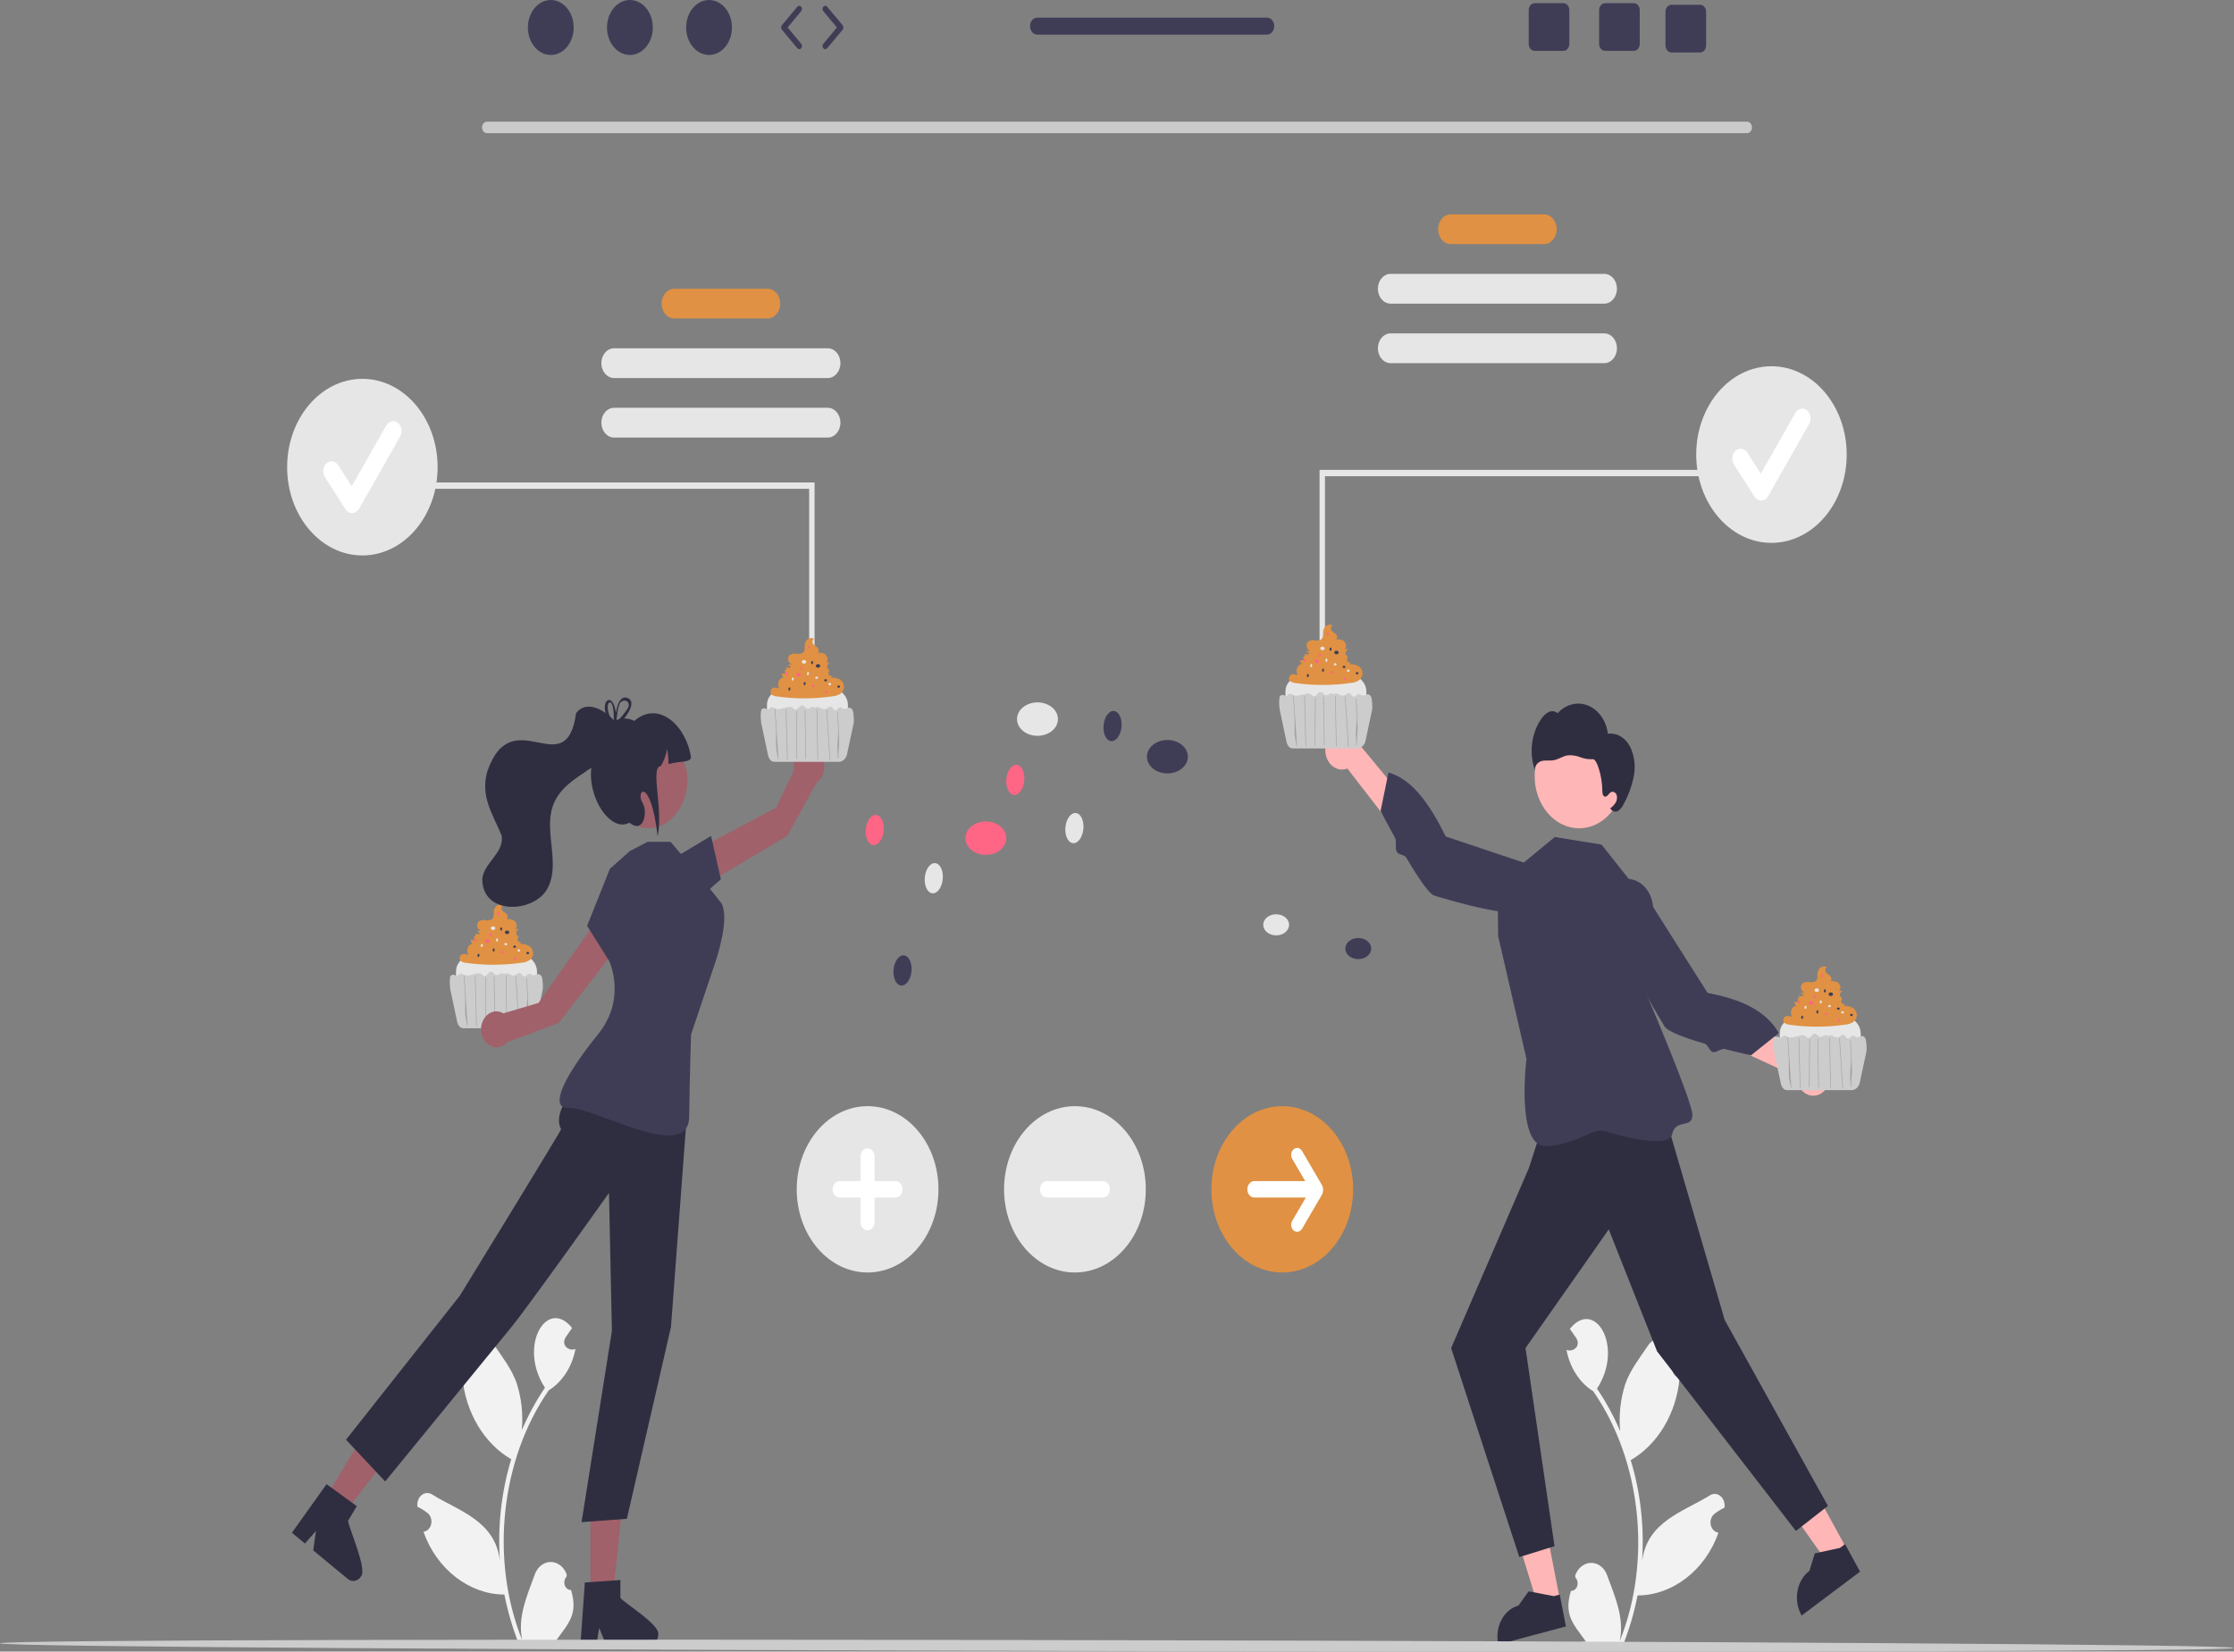 <svg width="472" height="349" viewBox="0 0 472 349" fill="none" xmlns="http://www.w3.org/2000/svg">
<rect x="0" y="0" width="472" height="349" fill="#808080" stroke="none"/>
<g clip-path="url(#clip0_313_3601)">
<path d="M116.372 11.614C119.045 11.614 121.211 9.014 121.211 5.807C121.211 2.6 119.045 0 116.372 0C113.699 0 111.532 2.6 111.532 5.807C111.532 9.014 113.699 11.614 116.372 11.614Z" fill="#3F3D56"/>
<path d="M133.09 11.614C135.763 11.614 137.929 9.014 137.929 5.807C137.929 2.6 135.763 0 133.09 0C130.417 0 128.25 2.6 128.25 5.807C128.25 9.014 130.417 11.614 133.09 11.614Z" fill="#3F3D56"/>
<path d="M149.808 11.614C152.481 11.614 154.648 9.014 154.648 5.807C154.648 2.6 152.481 0 149.808 0C147.135 0 144.969 2.6 144.969 5.807C144.969 9.014 147.135 11.614 149.808 11.614Z" fill="#3F3D56"/>
<path d="M168.871 10.396C168.723 10.396 168.574 10.329 168.462 10.194L165.197 6.276C164.979 6.015 164.979 5.598 165.197 5.337L168.462 1.419C168.684 1.154 169.047 1.15 169.272 1.409C169.498 1.668 169.502 2.094 169.281 2.359L166.407 5.807L169.281 9.255C169.502 9.52 169.498 9.945 169.272 10.205C169.16 10.333 169.016 10.396 168.871 10.396Z" fill="#3F3D56"/>
<path d="M174.359 10.396C174.214 10.396 174.07 10.333 173.959 10.205C173.732 9.945 173.729 9.52 173.95 9.255L176.823 5.807L173.95 2.359C173.729 2.094 173.732 1.668 173.959 1.409C174.184 1.149 174.547 1.154 174.768 1.419L178.033 5.337C178.251 5.598 178.251 6.015 178.033 6.276L174.768 10.194C174.656 10.329 174.507 10.396 174.359 10.396Z" fill="#3F3D56"/>
<path d="M345.188 0.672H339.116C338.424 0.672 337.863 1.331 337.863 2.143V9.277C337.863 10.089 338.424 10.748 339.116 10.748H345.188C345.881 10.748 346.447 10.089 346.447 9.277V2.143C346.447 1.331 345.881 0.672 345.188 0.672Z" fill="#3F3D56"/>
<path d="M330.309 0.672H324.237C323.545 0.672 322.984 1.331 322.984 2.143V9.277C322.984 10.089 323.545 10.748 324.237 10.748H330.309C331.001 10.748 331.568 10.089 331.568 9.277V2.143C331.568 1.331 331.001 0.672 330.309 0.672Z" fill="#3F3D56"/>
<path d="M359.209 1.008H353.137C352.445 1.008 351.884 1.666 351.884 2.479V9.612C351.884 10.425 352.445 11.084 353.137 11.084H359.209C359.901 11.084 360.468 10.425 360.468 9.612V2.479C360.468 1.666 359.901 1.008 359.209 1.008Z" fill="#3F3D56"/>
<path d="M267.69 3.722H219.155C218.308 3.722 217.627 4.528 217.627 5.515C217.627 6.503 218.308 7.309 219.155 7.309H267.69C268.531 7.309 269.218 6.503 269.218 5.515C269.218 4.528 268.531 3.722 267.69 3.722Z" fill="#3F3D56"/>
<path d="M369.138 28.143H102.862C102.291 28.129 101.838 27.574 101.851 26.904C101.862 26.254 102.309 25.73 102.862 25.716H369.138C369.709 25.731 370.161 26.286 370.149 26.956C370.137 27.606 369.691 28.129 369.138 28.143Z" fill="#CACACA"/>
<path d="M326.225 45.294H306.525C305.045 45.294 303.845 46.702 303.845 48.438V48.438C303.845 50.175 305.045 51.583 306.525 51.583H326.225C327.704 51.583 328.904 50.175 328.904 48.438C328.904 46.702 327.704 45.294 326.225 45.294Z" fill="#E09143"/>
<path d="M293.798 57.872H338.951C340.43 57.872 341.63 59.28 341.63 61.017C341.63 62.754 340.43 64.162 338.951 64.162H293.798C292.319 64.162 291.119 62.754 291.119 61.017C291.119 59.28 292.319 57.872 293.798 57.872Z" fill="#E6E6E6"/>
<path d="M338.951 70.451H293.798C292.319 70.451 291.119 71.859 291.119 73.595V73.595C291.119 75.332 292.319 76.74 293.798 76.74H338.951C340.43 76.74 341.63 75.332 341.63 73.595C341.63 71.859 340.43 70.451 338.951 70.451Z" fill="#E6E6E6"/>
<path d="M110.959 215.946H98.523C98.189 215.946 96.348 214.803 96.348 213.393V205.284C96.288 199.151 113.395 198.75 113.459 205.284V213.393C113.459 214.803 112.16 215.946 110.959 215.946Z" fill="#E6E6E6"/>
<path d="M111.602 199.788C110.999 199.535 110.358 199.427 109.719 199.471C109.89 199.405 110.047 199.297 110.18 199.154C110.063 199.148 109.947 199.13 109.833 199.099C109.707 199.071 109.589 199.009 109.488 198.918C109.386 198.824 109.332 198.675 109.343 198.524C109.366 198.338 109.514 198.186 109.499 197.999C109.481 197.785 109.271 197.681 109.159 197.512C109.018 197.249 109.042 196.909 109.218 196.678C109.325 196.532 109.456 196.413 109.603 196.327C109.355 196.252 109.094 196.257 108.847 196.34C109.111 196.1 109.229 195.699 109.146 195.319C109.006 194.847 108.676 194.487 108.264 194.36C107.857 194.24 107.436 194.2 107.019 194.242C107.374 194.114 107.32 193.461 107.049 193.163C106.778 192.866 106.39 192.742 106.134 192.426C105.878 192.11 105.898 191.436 106.267 191.383L106.222 191.229C105.488 190.907 104.67 191.345 104.396 192.207C104.373 192.281 104.354 192.356 104.339 192.433C104.272 192.927 104.398 193.473 104.186 193.908C103.917 194.462 103.264 194.525 102.723 194.463C102.192 194.303 101.629 194.393 101.154 194.715C100.761 195.099 100.708 195.784 101.035 196.245C101.216 196.501 101.488 196.645 101.772 196.635C101.416 196.638 101.062 196.693 100.717 196.799L101.049 196.95C101.123 196.976 101.191 197.021 101.249 197.081C101.307 197.144 101.325 197.243 101.293 197.329C101.24 197.441 101.103 197.438 100.995 197.418L100.274 197.291C100.417 197.347 100.494 197.529 100.447 197.698C100.399 197.866 100.244 197.957 100.1 197.901C100.064 197.886 100.03 197.863 100.001 197.832C100.075 197.933 100.135 198.048 100.178 198.172C100.22 198.298 100.208 198.441 100.144 198.555C99.998 198.712 99.782 198.743 99.607 198.631C99.549 198.605 99.49 198.574 99.43 198.546C99.431 198.57 99.433 198.595 99.435 198.619C99.475 198.944 99.629 199.235 99.861 199.42C99.534 199.465 99.233 199.651 99.016 199.942C98.641 200.489 98.619 201.261 98.961 201.837C98.597 201.648 98.199 201.571 97.802 201.612C97.395 201.671 97.09 202.078 97.093 202.56C97.158 203.15 97.781 203.365 98.284 203.438C102.239 204.01 106.239 204.009 110.194 203.437C110.731 203.394 111.258 203.237 111.747 202.973C112.242 202.698 112.583 202.145 112.65 201.507C112.629 200.738 112.215 200.06 111.602 199.788Z" fill="#E09143"/>
<path d="M114.538 206.622C114.448 206.163 114.099 205.838 113.698 205.84C113.315 205.852 112.974 206.173 112.598 206.102C112.287 206.044 112.042 205.725 111.728 205.774C111.441 205.818 111.287 206.148 111.072 206.325H110.523C110.308 206.127 110.203 205.726 109.906 205.614C109.459 205.445 109.1 206.037 108.632 206.142C108.361 206.177 108.087 206.116 107.846 205.966C107.61 205.815 107.354 205.713 107.088 205.665C106.85 205.623 106.613 205.745 106.478 205.979C106.493 205.812 106.307 205.647 106.118 205.637C105.908 205.646 105.703 205.72 105.525 205.851C105.346 205.983 105.139 206.052 104.927 206.052C104.46 206.004 104.23 205.362 103.759 205.355C103.167 205.346 102.93 206.337 102.344 206.252C102.04 206.208 101.876 205.884 101.604 205.745C101.316 205.641 101.008 205.638 100.718 205.735L99.333 206.039C98.927 206.171 98.499 206.176 98.09 206.054C97.793 205.927 97.505 205.654 97.198 205.758C96.931 205.849 96.801 206.2 96.519 206.218C96.338 206.191 96.164 206.121 96.007 206.012C95.708 205.888 95.374 205.987 95.16 206.263C95.005 207.005 94.98 207.776 95.087 208.529C95.082 208.69 95.093 208.85 95.119 209.008L96.512 215.552C96.676 216.556 97.099 217.282 97.97 217.282H111.512C112.383 217.282 113.131 216.556 113.295 215.552L114.688 209.008C114.691 208.991 114.692 208.974 114.695 208.957C114.728 208.174 114.675 207.389 114.538 206.622Z" fill="#CCCCCC"/>
<path opacity="0.2" d="M97.981 206.129L98.252 210.26C98.342 211.637 98.208 212.995 98.299 214.372C98.349 215.147 98.624 215.942 98.675 216.718C98.681 216.809 98.803 216.81 98.797 216.718L98.526 212.587L98.255 208.456L98.103 206.129C98.097 206.038 97.975 206.037 97.981 206.129Z" fill="black"/>
<path opacity="0.2" d="M100.333 206.293L100.438 210.363L100.544 214.434L100.603 216.719C100.605 216.811 100.727 216.812 100.725 216.719L100.619 212.649L100.514 208.578L100.454 206.293C100.452 206.201 100.33 206.2 100.333 206.293Z" fill="black"/>
<path opacity="0.2" d="M102.611 206.537L102.579 210.471L102.547 214.381L102.529 216.598C102.53 216.638 102.558 216.669 102.592 216.667C102.624 216.666 102.65 216.636 102.651 216.598L102.683 212.664L102.715 208.754L102.733 206.537C102.732 206.497 102.704 206.466 102.67 206.468C102.638 206.469 102.612 206.499 102.611 206.537Z" fill="black"/>
<path opacity="0.2" d="M104.332 206.416L104.399 210.399L104.465 214.358L104.503 216.599C104.504 216.639 104.532 216.67 104.566 216.669C104.598 216.667 104.624 216.637 104.625 216.599L104.558 212.617L104.492 208.658L104.454 206.416C104.453 206.377 104.425 206.346 104.391 206.347C104.359 206.349 104.333 206.379 104.332 206.416Z" fill="black"/>
<path opacity="0.2" d="M106.841 206.253L106.917 210.342L106.993 214.431L107.036 216.719C107.037 216.759 107.066 216.79 107.099 216.788C107.131 216.787 107.157 216.757 107.158 216.719L107.082 212.63L107.005 208.542L106.963 206.253C106.961 206.213 106.933 206.183 106.899 206.184C106.868 206.186 106.842 206.216 106.841 206.253Z" fill="black"/>
<path opacity="0.2" d="M108.923 206.377L109.189 210.497L109.454 214.605L109.604 216.92C109.61 217.011 109.732 217.012 109.726 216.92L109.46 212.8L109.195 208.692L109.045 206.377C109.039 206.286 108.917 206.285 108.923 206.377Z" fill="black"/>
<path opacity="0.2" d="M111.237 206.857L111.397 210.627C111.451 211.883 111.179 213.14 111.233 214.396L111.323 216.513C111.327 216.604 111.448 216.605 111.445 216.513C111.391 215.256 111.663 214 111.609 212.743L111.449 208.974L111.359 206.857C111.355 206.765 111.233 206.765 111.237 206.857Z" fill="black"/>
<path d="M104.172 196.529C104.43 196.529 104.639 196.359 104.639 196.148C104.639 195.937 104.43 195.766 104.172 195.766C103.914 195.766 103.704 195.937 103.704 196.148C103.704 196.359 103.914 196.529 104.172 196.529Z" fill="#E6E6E6"/>
<path d="M107.139 197.388C107.397 197.388 107.606 197.217 107.606 197.007C107.606 196.796 107.397 196.625 107.139 196.625C106.881 196.625 106.672 196.796 106.672 197.007C106.672 197.217 106.881 197.388 107.139 197.388Z" fill="#3F3D56"/>
<path d="M102.993 199.249C103.251 199.249 103.46 199.078 103.46 198.867C103.46 198.656 103.251 198.485 102.993 198.485C102.735 198.485 102.526 198.656 102.526 198.867C102.526 199.078 102.735 199.249 102.993 199.249Z" fill="#FF6584"/>
<path d="M106.858 199.752C107.022 199.752 107.154 199.644 107.154 199.51C107.154 199.377 107.022 199.269 106.858 199.269C106.695 199.269 106.563 199.377 106.563 199.51C106.563 199.644 106.695 199.752 106.858 199.752Z" fill="#E6E6E6"/>
<path d="M108.734 200.294C108.897 200.294 109.029 200.186 109.029 200.053C109.029 199.92 108.897 199.812 108.734 199.812C108.57 199.812 108.438 199.92 108.438 200.053C108.438 200.186 108.57 200.294 108.734 200.294Z" fill="#3F3D56"/>
<path d="M106.113 201.47C106.276 201.47 106.409 201.362 106.409 201.229C106.409 201.096 106.276 200.988 106.113 200.988C105.95 200.988 105.818 201.096 105.818 201.229C105.818 201.362 105.95 201.47 106.113 201.47Z" fill="#FF6584"/>
<path d="M109.622 201.088C109.785 201.088 109.918 200.98 109.918 200.846C109.918 200.713 109.785 200.605 109.622 200.605C109.459 200.605 109.327 200.713 109.327 200.846C109.327 200.98 109.459 201.088 109.622 201.088Z" fill="#E6E6E6"/>
<path d="M111.498 201.63C111.661 201.63 111.793 201.522 111.793 201.389C111.793 201.256 111.661 201.148 111.498 201.148C111.334 201.148 111.202 201.256 111.202 201.389C111.202 201.522 111.334 201.63 111.498 201.63Z" fill="#3F3D56"/>
<path d="M108.877 202.806C109.04 202.806 109.173 202.698 109.173 202.565C109.173 202.432 109.04 202.324 108.877 202.324C108.714 202.324 108.582 202.432 108.582 202.565C108.582 202.698 108.714 202.806 108.877 202.806Z" fill="#FF6584"/>
<path d="M102.008 199.815C102.03 199.626 101.957 199.457 101.844 199.439C101.732 199.421 101.623 199.56 101.6 199.749C101.578 199.939 101.651 200.108 101.764 200.126C101.876 200.144 101.985 200.005 102.008 199.815Z" fill="#E6E6E6"/>
<path d="M101.293 201.922C101.316 201.732 101.243 201.563 101.13 201.545C101.018 201.527 100.909 201.666 100.886 201.856C100.864 202.045 100.937 202.214 101.05 202.232C101.162 202.25 101.271 202.111 101.293 201.922Z" fill="#3F3D56"/>
<path d="M100.659 198.714C100.681 198.525 100.608 198.356 100.495 198.338C100.383 198.32 100.274 198.459 100.252 198.649C100.229 198.838 100.302 199.007 100.415 199.025C100.527 199.043 100.636 198.904 100.659 198.714Z" fill="#FF6584"/>
<path d="M105.218 198.67C105.241 198.481 105.168 198.312 105.055 198.294C104.943 198.276 104.834 198.415 104.811 198.605C104.789 198.794 104.862 198.963 104.975 198.981C105.087 198.999 105.196 198.86 105.218 198.67Z" fill="#E6E6E6"/>
<path d="M104.504 200.777C104.527 200.587 104.454 200.418 104.341 200.4C104.229 200.382 104.119 200.521 104.097 200.711C104.075 200.9 104.148 201.069 104.26 201.087C104.373 201.105 104.482 200.966 104.504 200.777Z" fill="#3F3D56"/>
<path d="M103.87 197.57C103.892 197.38 103.819 197.211 103.706 197.193C103.594 197.175 103.485 197.314 103.462 197.504C103.44 197.693 103.513 197.862 103.626 197.88C103.738 197.898 103.847 197.759 103.87 197.57Z" fill="#FF6584"/>
<path d="M106.089 196.339C106.111 196.149 106.038 195.981 105.925 195.963C105.813 195.944 105.704 196.083 105.681 196.273C105.659 196.463 105.732 196.631 105.845 196.649C105.957 196.668 106.066 196.529 106.089 196.339Z" fill="#3F3D56"/>
<path d="M105.455 193.133C105.477 192.943 105.404 192.775 105.292 192.756C105.179 192.738 105.07 192.877 105.048 193.067C105.025 193.257 105.098 193.425 105.211 193.443C105.323 193.462 105.433 193.322 105.455 193.133Z" fill="#FF6584"/>
<path d="M219.199 155.487C221.588 155.487 223.524 153.906 223.524 151.956C223.524 150.006 221.588 148.425 219.199 148.425C216.811 148.425 214.875 150.006 214.875 151.956C214.875 153.906 216.811 155.487 219.199 155.487Z" fill="#E6E6E6"/>
<path d="M246.651 163.432C249.039 163.432 250.975 161.851 250.975 159.901C250.975 157.951 249.039 156.37 246.651 156.37C244.262 156.37 242.326 157.951 242.326 159.901C242.326 161.851 244.262 163.432 246.651 163.432Z" fill="#3F3D56"/>
<path d="M208.294 180.645C210.683 180.645 212.619 179.064 212.619 177.114C212.619 175.164 210.683 173.583 208.294 173.583C205.906 173.583 203.97 175.164 203.97 177.114C203.97 179.064 205.906 180.645 208.294 180.645Z" fill="#FF6584"/>
<path d="M269.625 197.657C271.135 197.657 272.358 196.658 272.358 195.425C272.358 194.193 271.135 193.194 269.625 193.194C268.116 193.194 266.892 194.193 266.892 195.425C266.892 196.658 268.116 197.657 269.625 197.657Z" fill="#E6E6E6"/>
<path d="M286.974 202.678C288.484 202.678 289.707 201.679 289.707 200.446C289.707 199.214 288.484 198.215 286.974 198.215C285.465 198.215 284.241 199.214 284.241 200.446C284.241 201.679 285.465 202.678 286.974 202.678Z" fill="#3F3D56"/>
<path d="M199.174 185.885C199.38 184.13 198.704 182.571 197.663 182.403C196.623 182.235 195.613 183.521 195.407 185.276C195.201 187.031 195.877 188.59 196.917 188.758C197.958 188.927 198.968 187.64 199.174 185.885Z" fill="#E6E6E6"/>
<path d="M192.569 205.373C192.775 203.618 192.099 202.059 191.059 201.891C190.019 201.722 189.009 203.009 188.802 204.764C188.596 206.519 189.273 208.078 190.313 208.246C191.353 208.415 192.363 207.128 192.569 205.373Z" fill="#3F3D56"/>
<path d="M186.696 175.702C186.902 173.947 186.226 172.388 185.186 172.22C184.146 172.051 183.135 173.338 182.929 175.093C182.723 176.848 183.4 178.407 184.44 178.575C185.48 178.744 186.49 177.457 186.696 175.702Z" fill="#FF6584"/>
<path d="M228.883 175.293C229.089 173.538 228.412 171.979 227.372 171.811C226.332 171.643 225.322 172.929 225.116 174.684C224.91 176.439 225.586 177.998 226.626 178.167C227.666 178.335 228.677 177.048 228.883 175.293Z" fill="#E6E6E6"/>
<path d="M216.404 165.109C216.61 163.354 215.933 161.795 214.893 161.627C213.853 161.459 212.843 162.745 212.637 164.5C212.431 166.255 213.107 167.814 214.147 167.983C215.187 168.151 216.198 166.864 216.404 165.109Z" fill="#FF6584"/>
<path d="M331.905 336.175C332.654 336.216 333.29 335.535 333.324 334.655C333.343 334.185 333.184 333.73 332.889 333.411C332.855 333.251 332.831 333.136 332.796 332.977C333.535 330.775 335.654 329.692 337.53 330.559C338.45 330.984 339.184 331.83 339.564 332.902C341.174 337.326 343.258 341.906 342.222 346.778C349.068 329.748 346.74 308.564 336.622 294C333.734 292.198 331.667 288.999 330.969 285.249C332.353 285.799 334.078 284.478 333.038 282.766C332.587 282.112 332.131 281.464 331.68 280.81C336.938 274.237 343.202 284.566 337.415 293.437C339.308 296.223 340.948 299.233 342.308 302.419C341.994 299.036 342.369 295.614 343.401 292.434C344.448 289.47 346.41 286.974 348.138 284.412C349.415 282.49 351.778 282.147 353.415 283.647C354.226 284.39 354.743 285.49 354.844 286.692C352.906 287.44 352.654 290.727 354.871 291.176C354.185 298.661 350.287 305.215 344.538 308.551C346.625 315.423 347.439 322.737 346.928 330.007C347.925 321.511 355.696 319.449 361.127 316.072C362.111 315.332 363.419 315.667 364.05 316.822C364.336 317.345 364.444 317.975 364.353 318.587C363.604 318.945 362.886 319.389 362.212 319.913C361.365 320.581 361.14 321.928 361.709 322.922C362.019 323.461 362.518 323.81 363.07 323.87C360.332 331.823 353.254 337.163 345.985 337.133C345.286 340.696 344.274 344.164 342.964 347.482H332.175C332.136 347.341 332.102 347.196 332.067 347.055C333.065 347.129 334.068 347.059 335.052 346.846C332.41 343.175 330.367 341.301 331.905 336.175Z" fill="#F2F2F2"/>
<path d="M120.647 335.985C119.898 336.026 119.262 335.345 119.227 334.466C119.209 333.996 119.368 333.541 119.662 333.221L119.756 332.787C119.017 330.585 116.898 329.503 115.022 330.37C114.101 330.795 113.368 331.64 112.988 332.712C111.378 337.136 109.294 341.716 110.33 346.589C103.484 329.558 105.812 308.374 115.93 293.81C118.818 292.009 120.885 288.809 121.583 285.059C120.199 285.609 118.474 284.288 119.514 282.577C119.965 281.923 120.421 281.274 120.872 280.62C115.614 274.048 109.35 284.377 115.137 293.247C113.244 296.033 111.604 299.044 110.244 302.23C110.558 298.847 110.183 295.424 109.151 292.244C108.104 289.28 106.142 286.784 104.414 284.222C103.137 282.3 100.774 281.958 99.137 283.457C98.326 284.2 97.809 285.301 97.708 286.502C99.646 287.25 99.898 290.537 97.681 290.987C98.367 298.471 102.264 305.025 108.014 308.362C105.927 315.233 105.112 322.547 105.624 329.817C104.626 321.321 96.856 319.259 91.425 315.882C90.441 315.142 89.133 315.478 88.502 316.632C88.216 317.155 88.108 317.785 88.198 318.397C88.948 318.755 89.665 319.199 90.34 319.724C91.187 320.392 91.412 321.739 90.842 322.732C90.533 323.272 90.034 323.62 89.482 323.681C92.22 331.633 99.298 336.973 106.567 336.943C107.266 340.506 108.278 343.975 109.588 347.292H120.377C120.415 347.151 120.45 347.006 120.485 346.865C119.486 346.939 118.484 346.869 117.5 346.657C120.142 342.985 122.185 341.111 120.647 335.985Z" fill="#F2F2F2"/>
<path d="M147.679 187.731L146.531 179.924L163.979 170.677L167.746 162.847C167.382 160.788 168.508 158.772 170.262 158.345C172.016 157.917 173.733 159.239 174.098 161.297C174.383 162.909 173.754 164.554 172.537 165.374L166.339 176.621L147.679 187.731Z" fill="#A0616A"/>
<path d="M142.375 181.348L150.232 176.638L152.312 185.805L146.855 190.553L142.375 181.348Z" fill="#3F3D56"/>
<path d="M124.744 337.156H129.495L131.755 315.648H124.744L124.744 337.156Z" fill="#A0616A"/>
<path d="M131.076 337.658V333.877L129.827 333.967L124.743 334.32L123.566 334.405L122.667 347.065L122.619 347.744H125.992L126.1 347.07L126.59 344.006L127.855 347.07L128.132 347.744H137.075C138.183 347.736 139.079 346.683 139.083 345.383C139.461 343.314 132.024 338.841 131.076 337.658Z" fill="#2F2E41"/>
<path d="M68.467 317.08L72.351 320.291L84.751 304.236L79.019 299.497L68.467 317.08Z" fill="#A0616A"/>
<path d="M73.535 321.36L75.39 318.27L74.325 317.499L69.996 314.351L68.992 313.625L62.045 323.367L61.672 323.889L64.43 326.17L64.849 325.692L66.753 323.519L66.284 326.878L66.18 327.616L73.491 333.662C74.4 334.404 75.649 334.148 76.291 333.088C77.615 331.652 73.73 322.968 73.535 321.36Z" fill="#2F2E41"/>
<path d="M132.09 197.961L125.975 194.606L113.781 211.927L106.353 214.132C104.757 213.177 102.804 213.921 101.99 215.795C101.177 217.668 101.811 219.961 103.407 220.915C104.657 221.663 106.175 221.383 107.169 220.221L118.045 216.164L132.09 197.961Z" fill="#A0616A"/>
<path d="M125.925 225.861C125.925 225.861 115.892 233.529 118.545 238.625C118.636 238.801 97.174 273.773 97.174 273.773L73.107 304.228L81.38 313.055C81.38 313.055 104.244 285.111 108.079 280.394C111.915 275.677 128.668 252.078 128.668 252.078L129.284 281.242L122.871 321.655L132.447 320.942L141.767 280.398L145.207 234.472L125.925 225.861Z" fill="#2F2E41"/>
<path d="M133.072 179.841L128.853 183.593L124.044 195.64L128.668 203.011C128.668 203.011 132.558 210.923 126.332 218.586C120.105 226.248 115.324 234.432 120.308 234.14C125.291 233.848 145.474 245.897 145.607 236.025C145.74 226.154 146.009 218.586 146.009 218.586L151.3 202.833C151.3 202.833 154.453 193.436 152.24 190.623C150.026 187.81 147.063 184.215 147.063 184.215L141.673 177.889H136.807L133.072 179.841Z" fill="#3F3D56"/>
<path d="M140.947 156.695C150.413 163.016 142.642 179.696 133.001 173.757C123.536 167.435 131.306 150.755 140.947 156.695Z" fill="#A0616A"/>
<path d="M146.009 160.2C145.346 161.212 143.96 160.737 141.247 161.46C141.252 160.38 141.146 159.304 140.93 158.255C140.728 159.554 140.286 160.785 139.634 161.862C137.278 162.169 140.166 170.57 138.96 176.747C137.405 163.715 134.136 167.13 135.788 169.714C136.845 171.369 136.14 176.333 132.968 173.851C127.734 176.771 120.28 162.268 128.542 155.467C128.394 151.79 131.879 151.21 134.025 152.34C139.234 147.786 145.184 153.621 146.009 160.2Z" fill="#2F2E41"/>
<path d="M121.723 150.691C119.616 165.898 108.321 147.894 103.01 162.86C101.34 168.279 104.205 172.156 106.017 176.655C106.431 180.351 102.333 182.227 101.904 185.63C101.785 193.432 112.509 192.954 115.507 188.032C118.587 182.88 114.909 175.966 116.76 170.436C119.362 162.757 129.945 162.7 130.867 153.766C129.082 150.782 124.281 147.364 121.723 150.691Z" fill="#2F2E41"/>
<path d="M130.26 152.177C130.191 152.211 130.122 152.245 130.06 152.283H130.057C129.999 152.318 129.941 152.352 129.883 152.39C129.875 152.394 129.872 152.398 129.864 152.403C129.788 152.318 129.712 152.232 129.632 152.147C129.612 152.286 129.617 152.428 129.647 152.565L129.658 152.616C129.73 152.705 129.806 152.79 129.886 152.88C129.959 152.816 130.028 152.748 130.1 152.684C130.144 152.641 130.187 152.599 130.235 152.556C130.242 152.445 130.253 152.318 130.264 152.177L130.26 152.177ZM132.444 147.441C130.826 147.007 130.303 149.49 130.147 150.687C129.56 146.343 127.114 147.71 127.96 150.674C128.229 151.551 128.653 152.352 129.204 153.025C129.28 153.127 129.364 153.229 129.451 153.331C129.353 153.927 129.846 153.774 130.514 153.225C131.007 152.813 131.463 152.344 131.875 151.824C133.206 150.184 134.244 147.991 132.444 147.441ZM132.495 149.886C131.996 150.641 131.436 151.339 130.822 151.968C130.63 152.173 130.434 152.369 130.235 152.556C130.231 152.594 130.231 152.628 130.227 152.658C130.213 152.7 130.196 152.74 130.176 152.778C129.973 153.208 129.745 152.973 129.658 152.616C129.65 152.603 129.639 152.59 129.632 152.577C129.342 152.226 129.09 151.834 128.881 151.411C127.383 148.361 129.796 146.287 129.676 151.981C129.654 152.033 129.639 152.089 129.632 152.147C129.612 152.286 129.617 152.428 129.647 152.565L129.658 152.616C129.73 152.705 129.806 152.79 129.886 152.88C129.959 152.816 130.028 152.748 130.1 152.684C130.144 152.641 130.187 152.599 130.235 152.556C130.242 152.445 130.253 152.318 130.264 152.177L130.264 152.173C130.358 151.032 130.615 148.979 131.091 148.421C132.136 147.48 133.489 148.498 132.495 149.886ZM130.26 152.177C130.191 152.211 130.122 152.245 130.06 152.283H130.057C129.999 152.318 129.941 152.352 129.883 152.39C129.875 152.394 129.872 152.398 129.864 152.403C129.788 152.318 129.712 152.232 129.632 152.147C129.612 152.286 129.617 152.428 129.647 152.565L129.658 152.616C129.73 152.705 129.806 152.79 129.886 152.88C129.959 152.816 130.028 152.748 130.1 152.684C130.144 152.641 130.187 152.599 130.235 152.556C130.242 152.445 130.253 152.318 130.264 152.177L130.26 152.177Z" fill="#2F2E41"/>
<path d="M329.581 338.049L324.934 339.29L318.645 318.844L325.503 317.013L329.581 338.049Z" fill="#FFB6B6"/>
<path d="M330.848 343.694L316.559 347.51L316.518 347.298C315.819 343.693 317.743 340.105 320.814 339.285L322.974 336.264L328.294 337.287L329.541 336.954L330.848 343.694Z" fill="#2F2E41"/>
<path d="M390.171 327.301L386.159 330.317L374.338 313.583L380.261 309.132L390.171 327.301Z" fill="#FFB6B6"/>
<path d="M392.994 332.109L380.653 341.383L380.553 341.199C378.854 338.086 379.628 333.946 382.281 331.952L383.44 328.25L388.741 327.097L389.818 326.288L392.994 332.109Z" fill="#2F2E41"/>
<path d="M326.488 236.202L322.993 246.902L306.594 284.869L321.003 329.035L328.44 326.731L322.311 284.869L339.896 259.79L350.105 285.557L379.437 323.514L386.206 318.218L364.395 278.936L349.871 229.121L326.488 236.202Z" fill="#2F2E41"/>
<path d="M344.127 185.73L338.372 178.473L328.501 176.879L316.406 186.817L316.528 197.818L322.507 223.739C322.507 223.739 320.23 242.362 326.591 242.175C332.952 241.988 336.419 238.266 339.01 239.024C341.601 239.781 352.615 243.006 353.312 239.628C354.01 236.251 357.721 238.669 357.558 235.474C357.395 232.278 347.514 209.245 347.514 209.245L349.243 193.031C349.623 189.464 347.468 186.211 344.429 185.764C344.329 185.749 344.228 185.738 344.127 185.73Z" fill="#3F3D56"/>
<path d="M383.837 231.449C381.933 231.924 380.062 230.496 379.658 228.261C379.615 228.023 379.59 227.781 379.583 227.537L353.125 215.311L358.16 210.469L383.243 223.218C385.199 223.295 386.732 225.219 386.666 227.515C386.611 229.436 385.442 231.063 383.837 231.449Z" fill="#FFB6B6"/>
<path d="M346.363 187.075C346.363 187.075 341.856 187.034 341.303 193.056C340.749 199.077 350.199 214.35 351.66 216.865C352.117 217.652 354.082 218.548 356.566 219.407C357.681 219.793 358.9 220.171 360.135 220.529C360.849 220.736 361.169 222.126 361.876 222.317C362.579 222.507 363.67 221.497 364.332 221.666C367.474 222.466 369.957 223 369.957 223L375.831 218.302C372.867 213.167 367.199 211.066 360.777 209.81L346.363 187.075Z" fill="#3F3D56"/>
<path d="M280.044 159.11C280.341 161.368 282.141 162.917 284.065 162.569C284.27 162.532 284.472 162.474 284.668 162.395L303.779 187.107L305.853 179.866L286.814 156.847C286.059 154.728 283.984 153.727 282.178 154.612C280.667 155.353 279.785 157.212 280.044 159.11Z" fill="#FFB6B6"/>
<path d="M328.671 184.531C328.671 184.531 330.3 189.464 325.698 192.204C321.096 194.943 305.581 189.979 303.06 189.266C302.27 189.043 300.861 187.203 299.297 184.781C298.594 183.694 297.861 182.489 297.139 181.261C296.721 180.55 295.5 180.692 295.098 179.983C294.698 179.278 295.115 177.723 294.747 177.056C292.997 173.891 291.692 171.354 291.692 171.354L293.356 163.243C298.497 164.678 302.178 170.156 305.453 176.76L328.671 184.531Z" fill="#3F3D56"/>
<path d="M333.634 175.033C338.821 175.033 343.026 170.098 343.026 164.01C343.026 157.922 338.821 152.986 333.634 152.986C328.447 152.986 324.242 157.922 324.242 164.01C324.242 170.098 328.447 175.033 333.634 175.033Z" fill="#FFB6B6"/>
<path d="M344.355 157.698C343.373 155.839 341.568 154.807 339.716 155.044C339.211 150.981 335.995 148.167 332.533 148.759C331.246 148.98 330.047 149.66 329.101 150.707C328.537 150.241 327.806 150.155 327.174 150.481C326.556 150.811 326.018 151.318 325.609 151.955C323.508 155.031 323.018 159.214 324.334 162.841C324.114 161.904 324.914 161.022 325.723 160.812C326.531 160.601 327.379 160.8 328.199 160.663C329.25 160.488 330.195 159.772 331.247 159.611C332.14 159.543 333.035 159.678 333.884 160.009C334.733 160.34 335.627 160.481 336.52 160.424C337.406 160.301 338.547 164.241 338.531 167.017C338.529 167.542 338.621 168.218 339.059 168.329C339.598 168.467 339.91 167.593 340.424 167.355C340.915 167.19 341.43 167.511 341.589 168.082C341.72 168.649 341.61 169.255 341.293 169.709C340.977 170.154 340.603 170.535 340.184 170.839L340.395 171.045C340.809 171.558 341.475 171.656 341.983 171.277C342.468 170.891 342.86 170.367 343.123 169.753C344.114 167.955 344.822 165.963 345.214 163.871C345.601 161.76 345.294 159.555 344.355 157.698Z" fill="#2F2E41"/>
<path d="M236.942 153.733C237.149 151.978 236.472 150.419 235.432 150.251C234.392 150.082 233.382 151.369 233.176 153.124C232.97 154.879 233.646 156.438 234.686 156.606C235.726 156.775 236.736 155.488 236.942 153.733Z" fill="#3F3D56"/>
<path d="M390.632 229.03H378.195C377.861 229.03 376.02 227.887 376.02 226.477V218.369C375.961 212.235 393.068 211.834 393.132 218.369V226.477C393.132 227.887 391.833 229.03 390.632 229.03Z" fill="#E6E6E6"/>
<path d="M391.275 212.872C390.672 212.619 390.031 212.511 389.392 212.555C389.563 212.489 389.72 212.381 389.853 212.238C389.736 212.233 389.62 212.214 389.506 212.183C389.38 212.156 389.262 212.094 389.161 212.002C389.059 211.908 389.004 211.76 389.016 211.608C389.039 211.423 389.187 211.27 389.172 211.083C389.154 210.87 388.944 210.766 388.832 210.596C388.691 210.334 388.715 209.994 388.891 209.762C388.998 209.616 389.129 209.497 389.276 209.411C389.028 209.336 388.767 209.341 388.52 209.424C388.784 209.184 388.902 208.783 388.819 208.404C388.679 207.931 388.348 207.571 387.936 207.444C387.53 207.324 387.109 207.284 386.692 207.326C387.047 207.198 386.993 206.545 386.722 206.248C386.451 205.95 386.062 205.826 385.807 205.51C385.551 205.194 385.571 204.52 385.94 204.467L385.895 204.314C385.161 203.992 384.343 204.429 384.069 205.291C384.045 205.365 384.027 205.441 384.012 205.517C383.945 206.011 384.07 206.558 383.859 206.992C383.59 207.546 382.937 207.609 382.396 207.547C381.865 207.388 381.302 207.478 380.827 207.799C380.434 208.183 380.381 208.868 380.708 209.329C380.889 209.585 381.161 209.729 381.445 209.72C381.089 209.723 380.734 209.778 380.39 209.883L380.722 210.034C380.796 210.061 380.864 210.106 380.921 210.166C380.98 210.229 380.998 210.328 380.966 210.413C380.913 210.526 380.776 210.522 380.667 210.503L379.946 210.375C380.09 210.432 380.167 210.614 380.119 210.782C380.072 210.95 379.917 211.041 379.773 210.985C379.736 210.971 379.703 210.947 379.674 210.916C379.748 211.018 379.808 211.133 379.85 211.257C379.893 211.383 379.88 211.525 379.817 211.639C379.67 211.797 379.455 211.827 379.28 211.716C379.221 211.689 379.162 211.658 379.103 211.63C379.104 211.655 379.106 211.679 379.108 211.704C379.148 212.029 379.302 212.319 379.533 212.504C379.207 212.549 378.906 212.735 378.689 213.026C378.314 213.573 378.291 214.345 378.634 214.921C378.27 214.733 377.871 214.655 377.475 214.696C377.068 214.755 376.763 215.162 376.765 215.644C376.831 216.234 377.453 216.45 377.956 216.523C381.912 217.094 385.912 217.093 389.867 216.521C390.404 216.478 390.931 216.321 391.42 216.057C391.915 215.782 392.256 215.229 392.323 214.591C392.301 213.823 391.888 213.144 391.275 212.872Z" fill="#E09143"/>
<path d="M394.211 219.706C394.121 219.247 393.772 218.923 393.37 218.925C392.988 218.937 392.646 219.257 392.271 219.187C391.959 219.129 391.715 218.809 391.401 218.858C391.114 218.903 390.96 219.232 390.745 219.409H390.195C389.981 219.211 389.876 218.811 389.579 218.698C389.132 218.529 388.773 219.121 388.304 219.226C388.033 219.261 387.759 219.2 387.518 219.05C387.282 218.9 387.026 218.798 386.761 218.749C386.523 218.707 386.285 218.829 386.151 219.064C386.165 218.896 385.98 218.732 385.791 218.721C385.581 218.73 385.376 218.804 385.198 218.936C385.018 219.067 384.811 219.137 384.6 219.136C384.132 219.088 383.903 218.447 383.432 218.44C382.84 218.431 382.603 219.421 382.017 219.337C381.713 219.293 381.548 218.968 381.277 218.829C380.988 218.726 380.681 218.722 380.391 218.819L379.006 219.124C378.6 219.255 378.171 219.26 377.763 219.138C377.466 219.012 377.177 218.739 376.871 218.843C376.604 218.933 376.474 219.284 376.191 219.302C376.011 219.275 375.837 219.206 375.68 219.097C375.38 218.972 375.046 219.071 374.833 219.348C374.678 220.089 374.653 220.86 374.759 221.613C374.755 221.774 374.766 221.935 374.792 222.092L376.185 228.637C376.349 229.64 376.772 230.366 377.642 230.366H391.185C392.055 230.366 392.803 229.64 392.967 228.637L394.36 222.092C394.363 222.075 394.365 222.059 394.367 222.042C394.4 221.258 394.348 220.473 394.211 219.706Z" fill="#CCCCCC"/>
<path opacity="0.2" d="M377.654 219.213L377.924 223.344C378.015 224.721 377.881 226.079 377.971 227.456C378.022 228.232 378.297 229.026 378.348 229.802C378.354 229.893 378.476 229.894 378.47 229.802L378.199 225.671L377.928 221.54L377.775 219.213C377.769 219.122 377.647 219.121 377.654 219.213Z" fill="black"/>
<path opacity="0.2" d="M380.005 219.377L380.111 223.448L380.216 227.518L380.276 229.803C380.278 229.895 380.4 229.896 380.398 229.803L380.292 225.733L380.187 221.662L380.127 219.377C380.125 219.285 380.003 219.285 380.005 219.377Z" fill="black"/>
<path opacity="0.2" d="M382.284 219.621L382.252 223.555L382.22 227.465L382.202 229.683C382.203 229.722 382.231 229.753 382.265 229.752C382.297 229.75 382.322 229.72 382.324 229.683L382.356 225.749L382.388 221.838L382.406 219.621C382.405 219.582 382.376 219.551 382.343 219.552C382.311 219.553 382.285 219.584 382.284 219.621Z" fill="black"/>
<path opacity="0.2" d="M384.005 219.501L384.072 223.483L384.138 227.442L384.176 229.684C384.177 229.723 384.205 229.754 384.239 229.753C384.271 229.752 384.297 229.721 384.298 229.684L384.231 225.701L384.165 221.742L384.127 219.501C384.126 219.461 384.098 219.43 384.064 219.432C384.032 219.433 384.006 219.463 384.005 219.501Z" fill="black"/>
<path opacity="0.2" d="M386.514 219.337L386.59 223.426L386.666 227.515L386.709 229.804C386.71 229.843 386.738 229.874 386.772 229.873C386.804 229.871 386.83 229.841 386.831 229.804L386.755 225.715L386.678 221.626L386.636 219.337C386.634 219.298 386.606 219.267 386.573 219.268C386.54 219.27 386.515 219.3 386.514 219.337Z" fill="black"/>
<path opacity="0.2" d="M388.596 219.461L388.862 223.581L389.127 227.689L389.277 230.004C389.282 230.095 389.404 230.096 389.398 230.004L389.132 225.884L388.867 221.776L388.718 219.461C388.712 219.37 388.59 219.369 388.596 219.461Z" fill="black"/>
<path opacity="0.2" d="M390.91 219.941L391.07 223.711C391.124 224.967 390.852 226.224 390.905 227.48L390.995 229.597C390.999 229.689 391.121 229.689 391.117 229.597C391.064 228.341 391.336 227.084 391.282 225.827L391.122 222.058L391.032 219.941C391.028 219.85 390.906 219.849 390.91 219.941Z" fill="black"/>
<path d="M383.844 209.614C384.103 209.614 384.312 209.443 384.312 209.232C384.312 209.021 384.103 208.85 383.844 208.85C383.586 208.85 383.377 209.021 383.377 209.232C383.377 209.443 383.586 209.614 383.844 209.614Z" fill="#E6E6E6"/>
<path d="M386.812 210.472C387.07 210.472 387.279 210.302 387.279 210.091C387.279 209.88 387.07 209.709 386.812 209.709C386.554 209.709 386.344 209.88 386.344 210.091C386.344 210.302 386.554 210.472 386.812 210.472Z" fill="#3F3D56"/>
<path d="M382.666 212.333C382.924 212.333 383.133 212.162 383.133 211.951C383.133 211.741 382.924 211.57 382.666 211.57C382.408 211.57 382.198 211.741 382.198 211.951C382.198 212.162 382.408 212.333 382.666 212.333Z" fill="#FF6584"/>
<path d="M386.531 212.836C386.694 212.836 386.826 212.728 386.826 212.595C386.826 212.462 386.694 212.354 386.531 212.354C386.368 212.354 386.236 212.462 386.236 212.595C386.236 212.728 386.368 212.836 386.531 212.836Z" fill="#E6E6E6"/>
<path d="M388.406 213.379C388.569 213.379 388.702 213.271 388.702 213.138C388.702 213.004 388.569 212.896 388.406 212.896C388.243 212.896 388.111 213.004 388.111 213.138C388.111 213.271 388.243 213.379 388.406 213.379Z" fill="#3F3D56"/>
<path d="M385.786 214.555C385.949 214.555 386.082 214.447 386.082 214.313C386.082 214.18 385.949 214.072 385.786 214.072C385.623 214.072 385.491 214.18 385.491 214.313C385.491 214.447 385.623 214.555 385.786 214.555Z" fill="#FF6584"/>
<path d="M389.295 214.172C389.458 214.172 389.59 214.064 389.59 213.931C389.59 213.797 389.458 213.689 389.295 213.689C389.132 213.689 389 213.797 389 213.931C389 214.064 389.132 214.172 389.295 214.172Z" fill="#E6E6E6"/>
<path d="M391.17 214.715C391.333 214.715 391.466 214.607 391.466 214.473C391.466 214.34 391.333 214.232 391.17 214.232C391.007 214.232 390.875 214.34 390.875 214.473C390.875 214.607 391.007 214.715 391.17 214.715Z" fill="#3F3D56"/>
<path d="M388.55 215.89C388.713 215.89 388.845 215.782 388.845 215.649C388.845 215.516 388.713 215.408 388.55 215.408C388.387 215.408 388.255 215.516 388.255 215.649C388.255 215.782 388.387 215.89 388.55 215.89Z" fill="#FF6584"/>
<path d="M381.68 212.9C381.702 212.71 381.629 212.541 381.517 212.523C381.404 212.505 381.295 212.644 381.273 212.834C381.251 213.023 381.324 213.192 381.436 213.21C381.549 213.228 381.658 213.089 381.68 212.9Z" fill="#E6E6E6"/>
<path d="M380.964 215.005C380.986 214.815 380.913 214.647 380.801 214.629C380.688 214.611 380.579 214.75 380.557 214.939C380.535 215.129 380.608 215.298 380.72 215.316C380.833 215.334 380.942 215.195 380.964 215.005Z" fill="#3F3D56"/>
<path d="M380.331 211.799C380.354 211.609 380.28 211.441 380.168 211.422C380.056 211.404 379.946 211.543 379.924 211.733C379.902 211.923 379.975 212.091 380.087 212.109C380.2 212.128 380.309 211.988 380.331 211.799Z" fill="#FF6584"/>
<path d="M384.891 211.755C384.913 211.565 384.84 211.396 384.728 211.378C384.615 211.36 384.506 211.499 384.484 211.689C384.462 211.878 384.535 212.047 384.647 212.065C384.76 212.083 384.869 211.944 384.891 211.755Z" fill="#E6E6E6"/>
<path d="M384.177 213.861C384.199 213.671 384.126 213.503 384.014 213.484C383.901 213.466 383.792 213.605 383.77 213.795C383.748 213.985 383.821 214.153 383.933 214.171C384.046 214.19 384.155 214.051 384.177 213.861Z" fill="#3F3D56"/>
<path d="M383.542 210.654C383.564 210.464 383.491 210.295 383.379 210.277C383.267 210.259 383.157 210.398 383.135 210.588C383.113 210.778 383.186 210.946 383.298 210.964C383.411 210.983 383.52 210.843 383.542 210.654Z" fill="#FF6584"/>
<path d="M385.762 209.424C385.785 209.234 385.712 209.066 385.599 209.048C385.487 209.03 385.378 209.169 385.355 209.358C385.333 209.548 385.406 209.717 385.519 209.735C385.631 209.753 385.74 209.614 385.762 209.424Z" fill="#3F3D56"/>
<path d="M385.127 206.217C385.15 206.027 385.077 205.859 384.964 205.841C384.852 205.822 384.743 205.962 384.72 206.151C384.698 206.341 384.771 206.509 384.884 206.528C384.996 206.546 385.105 206.407 385.127 206.217Z" fill="#FF6584"/>
<path d="M472 348.234C471.561 349.761 0.474 348.78 0 347.257C0.439 345.727 471.526 346.708 472 348.234Z" fill="#CCCCCC"/>
<path d="M183.306 268.895C175.037 268.895 168.333 261.027 168.333 251.321C168.333 241.615 175.037 233.747 183.306 233.747C191.575 233.747 198.279 241.615 198.279 251.321C198.279 261.027 191.575 268.895 183.306 268.895Z" fill="#E6E6E6"/>
<path d="M189.214 249.587H184.783V244.387C184.783 243.429 184.122 242.653 183.306 242.653C182.49 242.653 181.829 243.429 181.829 244.387V249.587H177.398C176.582 249.587 175.921 250.364 175.921 251.321C175.921 252.278 176.582 253.054 177.398 253.054H181.829V258.255C181.831 259.213 182.494 259.987 183.31 259.985C184.123 259.982 184.781 259.209 184.783 258.255V253.054H189.214C190.03 253.054 190.691 252.278 190.691 251.321C190.691 250.363 190.03 249.587 189.214 249.587Z" fill="white"/>
<path d="M227.112 268.895C218.843 268.895 212.139 261.027 212.139 251.321C212.139 241.615 218.843 233.747 227.112 233.747C235.382 233.747 242.085 241.615 242.085 251.321C242.085 261.027 235.382 268.895 227.112 268.895Z" fill="#E6E6E6"/>
<path d="M233.02 249.587H221.204C220.389 249.587 219.727 250.364 219.727 251.321C219.727 252.278 220.389 253.055 221.204 253.055H233.02C233.836 253.055 234.497 252.278 234.497 251.321C234.497 250.364 233.836 249.587 233.02 249.587Z" fill="white"/>
<path d="M270.918 268.895C262.649 268.895 255.945 261.027 255.945 251.321C255.945 241.615 262.649 233.747 270.918 233.747C279.187 233.747 285.891 241.615 285.891 251.321C285.891 261.027 279.187 268.895 270.918 268.895Z" fill="#E09143"/>
<path d="M279.342 250.486L275.097 243.214C274.704 242.541 273.92 242.369 273.347 242.83C272.773 243.292 272.627 244.211 273.02 244.884L275.765 249.587H265.01C264.194 249.587 263.533 250.363 263.533 251.321C263.533 252.278 264.194 253.054 265.01 253.054H275.9L273.02 257.989C272.628 258.663 272.776 259.582 273.351 260.042C273.923 260.5 274.704 260.329 275.097 259.659L279.342 252.387C279.623 251.796 279.623 251.077 279.342 250.486Z" fill="white"/>
<path d="M162.162 61.017H142.462C140.983 61.017 139.783 62.425 139.783 64.162V64.162C139.783 65.898 140.983 67.306 142.462 67.306H162.162C163.642 67.306 164.842 65.898 164.842 64.162C164.842 62.425 163.642 61.017 162.162 61.017Z" fill="#E09143"/>
<path d="M174.889 73.596H129.736C128.256 73.596 127.057 75.003 127.057 76.74V76.74C127.057 78.477 128.256 79.885 129.736 79.885H174.889C176.368 79.885 177.568 78.477 177.568 76.74C177.568 75.003 176.368 73.596 174.889 73.596Z" fill="#E6E6E6"/>
<path d="M174.889 86.174H129.736C128.256 86.174 127.057 87.582 127.057 89.319V89.319C127.057 91.055 128.256 92.463 129.736 92.463H174.889C176.368 92.463 177.568 91.055 177.568 89.319C177.568 87.582 176.368 86.174 174.889 86.174Z" fill="#E6E6E6"/>
<path d="M172.104 153.697H170.959V103.291H89.321V101.948H172.104V153.697Z" fill="#E6E6E6"/>
<path d="M76.564 117.372C85.345 117.372 92.462 109.018 92.462 98.713C92.462 88.407 85.345 80.053 76.564 80.053C67.784 80.053 60.667 88.407 60.667 98.713C60.667 109.018 67.784 117.372 76.564 117.372Z" fill="#E6E6E6"/>
<path d="M74.396 108.424C73.839 108.424 73.315 108.116 72.981 107.594L68.644 100.806C68.058 99.889 68.216 98.588 68.998 97.9C69.779 97.212 70.888 97.398 71.474 98.315L74.311 102.756L81.599 89.925C82.141 88.971 83.239 88.713 84.051 89.349C84.864 89.985 85.083 91.274 84.542 92.228L75.867 107.5C75.549 108.06 75.019 108.404 74.445 108.423C74.429 108.424 74.412 108.424 74.396 108.424Z" fill="white"/>
<path d="M279.94 151.039H278.795V99.29H361.579V100.634H279.94V151.039Z" fill="#E6E6E6"/>
<path d="M374.274 114.715C383.054 114.715 390.171 106.361 390.171 96.055C390.171 85.75 383.054 77.396 374.274 77.396C365.493 77.396 358.376 85.75 358.376 96.055C358.376 106.361 365.493 114.715 374.274 114.715Z" fill="#E6E6E6"/>
<path d="M372.105 105.767C371.548 105.767 371.024 105.459 370.69 104.936L366.353 98.149C365.765 97.233 365.921 95.932 366.701 95.242C367.48 94.552 368.589 94.734 369.177 95.65L369.182 95.658L372.02 100.098L379.308 87.268C379.85 86.314 380.947 86.056 381.76 86.692C382.573 87.328 382.792 88.617 382.251 89.571L373.576 104.842C373.258 105.403 372.728 105.747 372.154 105.766C372.137 105.766 372.121 105.767 372.105 105.767Z" fill="white"/>
<path d="M176.653 159.653H164.217C163.883 159.653 162.042 158.509 162.042 157.099V148.991C161.982 142.858 179.089 142.456 179.154 148.991V157.099C179.154 158.509 177.855 159.653 176.653 159.653Z" fill="#E6E6E6"/>
<path d="M177.297 143.494C176.693 143.241 176.053 143.133 175.413 143.178C175.584 143.111 175.741 143.003 175.874 142.86C175.758 142.855 175.641 142.837 175.527 142.805C175.402 142.778 175.283 142.716 175.182 142.624C175.08 142.53 175.026 142.382 175.037 142.23C175.061 142.045 175.208 141.892 175.193 141.706C175.176 141.492 174.966 141.388 174.853 141.218C174.712 140.956 174.736 140.616 174.912 140.385C175.019 140.238 175.15 140.119 175.297 140.033C175.049 139.959 174.788 139.963 174.542 140.046C174.806 139.806 174.923 139.405 174.84 139.026C174.701 138.553 174.37 138.193 173.958 138.066C173.551 137.946 173.131 137.906 172.713 137.948C173.068 137.82 173.015 137.168 172.743 136.87C172.472 136.572 172.084 136.448 171.828 136.132C171.572 135.816 171.593 135.142 171.962 135.09L171.916 134.936C171.182 134.614 170.365 135.052 170.09 135.913C170.067 135.987 170.048 136.063 170.034 136.14C169.966 136.633 170.092 137.18 169.881 137.614C169.612 138.168 168.958 138.231 168.417 138.17C167.886 138.01 167.323 138.1 166.848 138.421C166.455 138.805 166.402 139.49 166.729 139.951C166.911 140.207 167.182 140.351 167.466 140.342C167.11 140.345 166.756 140.4 166.412 140.505L166.743 140.656C166.817 140.683 166.885 140.728 166.943 140.788C167.001 140.851 167.019 140.95 166.988 141.035C166.935 141.148 166.798 141.144 166.689 141.125L165.968 140.998C166.111 141.054 166.189 141.236 166.141 141.404C166.093 141.572 165.938 141.663 165.795 141.607C165.758 141.593 165.724 141.569 165.696 141.538C165.77 141.64 165.829 141.755 165.872 141.879C165.914 142.005 165.902 142.147 165.839 142.261C165.692 142.419 165.476 142.449 165.302 142.338C165.243 142.311 165.184 142.28 165.124 142.252C165.126 142.277 165.127 142.301 165.13 142.326C165.169 142.651 165.324 142.941 165.555 143.126C165.228 143.171 164.927 143.357 164.711 143.648C164.336 144.195 164.313 144.967 164.655 145.543C164.292 145.355 163.893 145.277 163.497 145.318C163.09 145.377 162.784 145.784 162.787 146.266C162.853 146.856 163.475 147.072 163.978 147.145C167.933 147.716 171.933 147.716 175.888 147.143C176.426 147.1 176.952 146.943 177.441 146.679C177.936 146.404 178.277 145.851 178.344 145.213C178.323 144.445 177.91 143.767 177.297 143.494Z" fill="#E09143"/>
<path d="M180.233 150.328C180.143 149.869 179.793 149.545 179.392 149.547C179.01 149.559 178.668 149.879 178.293 149.809C177.981 149.751 177.736 149.431 177.423 149.48C177.136 149.525 176.981 149.854 176.767 150.031H176.217C176.003 149.833 175.898 149.433 175.601 149.32C175.153 149.151 174.795 149.743 174.326 149.848C174.055 149.883 173.781 149.822 173.54 149.672C173.304 149.522 173.048 149.42 172.783 149.371C172.545 149.329 172.307 149.451 172.172 149.686C172.187 149.518 172.001 149.354 171.813 149.343C171.602 149.352 171.398 149.426 171.219 149.558C171.04 149.689 170.833 149.759 170.622 149.758C170.154 149.71 169.924 149.069 169.454 149.062C168.862 149.053 168.625 150.043 168.039 149.959C167.734 149.915 167.57 149.59 167.298 149.451C167.01 149.348 166.702 149.344 166.413 149.441L165.027 149.746C164.621 149.877 164.193 149.882 163.785 149.76C163.488 149.634 163.199 149.361 162.893 149.465C162.626 149.555 162.495 149.906 162.213 149.924C162.032 149.897 161.858 149.828 161.702 149.719C161.402 149.594 161.068 149.693 160.855 149.97C160.7 150.711 160.675 151.482 160.781 152.235C160.777 152.396 160.788 152.557 160.813 152.714L162.207 159.259C162.37 160.263 162.793 160.988 163.664 160.988H177.206C178.077 160.988 178.825 160.263 178.989 159.259L180.382 152.714C180.385 152.698 180.387 152.681 180.389 152.664C180.422 151.881 180.37 151.096 180.233 150.328Z" fill="#CCCCCC"/>
<path opacity="0.2" d="M163.675 149.835L163.946 153.966C164.036 155.343 163.902 156.701 163.993 158.078C164.044 158.854 164.318 159.648 164.369 160.424C164.375 160.515 164.497 160.516 164.491 160.424L164.22 156.293L163.949 152.162L163.797 149.835C163.791 149.744 163.669 149.743 163.675 149.835Z" fill="black"/>
<path opacity="0.2" d="M166.027 149.999L166.132 154.07L166.238 158.14L166.297 160.426C166.3 160.517 166.421 160.518 166.419 160.426L166.314 156.355L166.208 152.284L166.149 149.999C166.146 149.907 166.024 149.907 166.027 149.999Z" fill="black"/>
<path opacity="0.2" d="M168.305 150.243L168.273 154.177L168.241 158.087L168.223 160.305C168.224 160.344 168.253 160.375 168.286 160.374C168.318 160.373 168.344 160.342 168.345 160.305L168.377 156.371L168.409 152.461L168.427 150.243C168.426 150.204 168.398 150.173 168.364 150.174C168.332 150.175 168.306 150.206 168.305 150.243Z" fill="black"/>
<path opacity="0.2" d="M170.027 150.123L170.093 154.105L170.16 158.064L170.197 160.306C170.198 160.345 170.227 160.376 170.26 160.375C170.292 160.374 170.318 160.343 170.319 160.306L170.252 156.323L170.186 152.365L170.149 150.123C170.147 150.083 170.119 150.052 170.085 150.054C170.053 150.055 170.028 150.085 170.027 150.123Z" fill="black"/>
<path opacity="0.2" d="M172.535 149.959L172.611 154.048L172.688 158.137L172.73 160.426C172.731 160.465 172.76 160.496 172.793 160.495C172.825 160.494 172.851 160.463 172.852 160.426L172.776 156.337L172.7 152.248L172.657 149.959C172.656 149.92 172.627 149.889 172.594 149.89C172.562 149.892 172.536 149.922 172.535 149.959Z" fill="black"/>
<path opacity="0.2" d="M174.617 150.083L174.883 154.203L175.149 158.311L175.298 160.626C175.304 160.718 175.426 160.718 175.42 160.626L175.154 156.506L174.889 152.399L174.739 150.083C174.733 149.992 174.611 149.991 174.617 150.083Z" fill="black"/>
<path opacity="0.2" d="M176.931 150.563L177.092 154.333C177.145 155.59 176.873 156.846 176.927 158.103L177.017 160.219C177.021 160.311 177.143 160.311 177.139 160.219C177.085 158.963 177.357 157.706 177.304 156.45L177.143 152.68L177.053 150.563C177.049 150.472 176.927 150.471 176.931 150.563Z" fill="black"/>
<path d="M169.866 140.236C170.124 140.236 170.334 140.065 170.334 139.854C170.334 139.643 170.124 139.473 169.866 139.473C169.608 139.473 169.399 139.643 169.399 139.854C169.399 140.065 169.608 140.236 169.866 140.236Z" fill="#E6E6E6"/>
<path d="M172.833 141.095C173.091 141.095 173.301 140.924 173.301 140.713C173.301 140.502 173.091 140.331 172.833 140.331C172.575 140.331 172.366 140.502 172.366 140.713C172.366 140.924 172.575 141.095 172.833 141.095Z" fill="#3F3D56"/>
<path d="M168.687 142.955C168.945 142.955 169.155 142.784 169.155 142.573C169.155 142.363 168.945 142.192 168.687 142.192C168.429 142.192 168.22 142.363 168.22 142.573C168.22 142.784 168.429 142.955 168.687 142.955Z" fill="#FF6584"/>
<path d="M172.552 143.458C172.716 143.458 172.848 143.35 172.848 143.217C172.848 143.084 172.716 142.976 172.552 142.976C172.389 142.976 172.257 143.084 172.257 143.217C172.257 143.35 172.389 143.458 172.552 143.458Z" fill="#E6E6E6"/>
<path d="M174.428 144.001C174.591 144.001 174.723 143.893 174.723 143.76C174.723 143.626 174.591 143.518 174.428 143.518C174.265 143.518 174.132 143.626 174.132 143.76C174.132 143.893 174.265 144.001 174.428 144.001Z" fill="#3F3D56"/>
<path d="M171.808 145.177C171.971 145.177 172.103 145.069 172.103 144.936C172.103 144.802 171.971 144.694 171.808 144.694C171.644 144.694 171.512 144.802 171.512 144.936C171.512 145.069 171.644 145.177 171.808 145.177Z" fill="#FF6584"/>
<path d="M175.316 144.794C175.48 144.794 175.612 144.686 175.612 144.553C175.612 144.42 175.48 144.312 175.316 144.312C175.153 144.312 175.021 144.42 175.021 144.553C175.021 144.686 175.153 144.794 175.316 144.794Z" fill="#E6E6E6"/>
<path d="M177.192 145.337C177.355 145.337 177.487 145.229 177.487 145.095C177.487 144.962 177.355 144.854 177.192 144.854C177.028 144.854 176.896 144.962 176.896 145.095C176.896 145.229 177.028 145.337 177.192 145.337Z" fill="#3F3D56"/>
<path d="M174.572 146.513C174.735 146.513 174.867 146.405 174.867 146.271C174.867 146.138 174.735 146.03 174.572 146.03C174.408 146.03 174.276 146.138 174.276 146.271C174.276 146.405 174.408 146.513 174.572 146.513Z" fill="#FF6584"/>
<path d="M167.702 143.522C167.724 143.332 167.651 143.163 167.538 143.145C167.426 143.127 167.317 143.266 167.294 143.456C167.272 143.646 167.345 143.814 167.458 143.832C167.57 143.85 167.679 143.711 167.702 143.522Z" fill="#E6E6E6"/>
<path d="M166.988 145.628C167.01 145.438 166.937 145.27 166.824 145.252C166.712 145.233 166.603 145.372 166.58 145.562C166.558 145.752 166.631 145.92 166.744 145.939C166.856 145.957 166.965 145.818 166.988 145.628Z" fill="#3F3D56"/>
<path d="M166.353 142.421C166.375 142.231 166.302 142.063 166.189 142.044C166.077 142.026 165.968 142.165 165.946 142.355C165.923 142.545 165.996 142.713 166.109 142.731C166.221 142.75 166.33 142.611 166.353 142.421Z" fill="#FF6584"/>
<path d="M170.913 142.377C170.935 142.187 170.862 142.018 170.749 142C170.637 141.982 170.528 142.121 170.505 142.311C170.483 142.501 170.556 142.669 170.669 142.687C170.781 142.705 170.89 142.566 170.913 142.377Z" fill="#E6E6E6"/>
<path d="M170.199 144.483C170.221 144.293 170.148 144.125 170.035 144.107C169.923 144.088 169.814 144.227 169.792 144.417C169.769 144.607 169.842 144.775 169.955 144.794C170.067 144.812 170.176 144.673 170.199 144.483Z" fill="#3F3D56"/>
<path d="M169.564 141.276C169.586 141.086 169.513 140.918 169.4 140.899C169.288 140.881 169.179 141.02 169.157 141.21C169.134 141.4 169.207 141.568 169.32 141.586C169.432 141.605 169.541 141.466 169.564 141.276Z" fill="#FF6584"/>
<path d="M171.782 140.046C171.805 139.856 171.732 139.687 171.619 139.669C171.507 139.651 171.398 139.79 171.375 139.98C171.353 140.169 171.426 140.338 171.539 140.356C171.651 140.374 171.76 140.235 171.782 140.046Z" fill="#3F3D56"/>
<path d="M171.149 136.839C171.171 136.649 171.098 136.481 170.986 136.463C170.873 136.445 170.764 136.584 170.742 136.773C170.719 136.963 170.793 137.132 170.905 137.15C171.017 137.168 171.127 137.029 171.149 136.839Z" fill="#FF6584"/>
<path d="M286.194 156.82H273.758C273.424 156.82 271.583 155.677 271.583 154.267V146.158C271.523 140.025 288.63 139.624 288.695 146.158V154.267C288.695 155.677 287.396 156.82 286.194 156.82Z" fill="#E6E6E6"/>
<path d="M286.838 140.662C286.235 140.409 285.594 140.301 284.955 140.345C285.126 140.279 285.283 140.171 285.416 140.028C285.299 140.022 285.183 140.004 285.069 139.973C284.943 139.945 284.825 139.883 284.723 139.792C284.622 139.698 284.567 139.55 284.579 139.398C284.602 139.212 284.75 139.06 284.734 138.873C284.717 138.659 284.507 138.555 284.394 138.386C284.253 138.123 284.278 137.783 284.454 137.552C284.561 137.406 284.691 137.287 284.838 137.201C284.59 137.126 284.329 137.131 284.083 137.214C284.347 136.974 284.464 136.573 284.381 136.193C284.242 135.721 283.911 135.361 283.499 135.234C283.093 135.114 282.672 135.074 282.254 135.116C282.609 134.988 282.556 134.335 282.285 134.038C282.013 133.74 281.625 133.616 281.369 133.3C281.113 132.984 281.134 132.31 281.503 132.257L281.457 132.103C280.723 131.781 279.906 132.219 279.632 133.081C279.608 133.155 279.589 133.23 279.575 133.307C279.507 133.801 279.633 134.347 279.422 134.782C279.153 135.336 278.499 135.399 277.959 135.337C277.428 135.177 276.864 135.267 276.389 135.589C275.996 135.973 275.943 136.658 276.27 137.119C276.452 137.375 276.724 137.519 277.007 137.509C276.651 137.512 276.297 137.567 275.953 137.673L276.284 137.824C276.358 137.85 276.426 137.895 276.484 137.955C276.542 138.018 276.56 138.117 276.529 138.203C276.476 138.316 276.339 138.312 276.23 138.292L275.509 138.165C275.653 138.221 275.73 138.403 275.682 138.572C275.634 138.74 275.479 138.831 275.336 138.775C275.299 138.76 275.265 138.737 275.237 138.706C275.311 138.807 275.37 138.922 275.413 139.046C275.456 139.172 275.443 139.315 275.38 139.429C275.233 139.586 275.017 139.617 274.843 139.505C274.784 139.479 274.725 139.448 274.666 139.42C274.667 139.444 274.668 139.469 274.671 139.493C274.711 139.818 274.865 140.109 275.096 140.294C274.769 140.339 274.468 140.525 274.252 140.816C273.877 141.363 273.854 142.135 274.196 142.711C273.833 142.522 273.434 142.445 273.038 142.486C272.631 142.545 272.326 142.952 272.328 143.434C272.394 144.024 273.016 144.239 273.519 144.312C277.474 144.884 281.475 144.883 285.43 144.311C285.967 144.268 286.493 144.111 286.983 143.847C287.478 143.572 287.818 143.019 287.885 142.381C287.864 141.612 287.451 140.934 286.838 140.662Z" fill="#E09143"/>
<path d="M289.774 147.496C289.684 147.037 289.335 146.712 288.933 146.714C288.551 146.726 288.209 147.047 287.834 146.976C287.522 146.918 287.278 146.599 286.964 146.648C286.677 146.692 286.523 147.022 286.308 147.199H285.758C285.544 147.001 285.439 146.6 285.142 146.488C284.695 146.319 284.336 146.911 283.867 147.016C283.596 147.051 283.322 146.99 283.081 146.84C282.845 146.689 282.589 146.587 282.324 146.539C282.086 146.497 281.848 146.619 281.714 146.853C281.728 146.686 281.543 146.521 281.354 146.511C281.144 146.52 280.939 146.594 280.761 146.725C280.581 146.857 280.374 146.926 280.163 146.926C279.695 146.878 279.466 146.236 278.995 146.229C278.403 146.221 278.166 147.211 277.58 147.126C277.276 147.083 277.111 146.758 276.84 146.619C276.551 146.515 276.244 146.512 275.954 146.609L274.569 146.913C274.163 147.045 273.734 147.05 273.326 146.928C273.029 146.801 272.74 146.528 272.434 146.632C272.167 146.723 272.037 147.074 271.754 147.092C271.574 147.065 271.4 146.995 271.243 146.887C270.943 146.762 270.609 146.861 270.396 147.137C270.241 147.879 270.216 148.65 270.322 149.403C270.318 149.564 270.329 149.724 270.355 149.882L271.748 156.427C271.912 157.43 272.335 158.156 273.205 158.156H286.748C287.618 158.156 288.366 157.43 288.53 156.427L289.923 149.882C289.926 149.865 289.928 149.848 289.93 149.831C289.963 149.048 289.911 148.263 289.774 147.496Z" fill="#CCCCCC"/>
<path opacity="0.2" d="M273.217 147.003L273.487 151.134C273.578 152.511 273.444 153.869 273.534 155.246C273.585 156.021 273.86 156.816 273.911 157.591C273.917 157.683 274.039 157.683 274.032 157.591L273.762 153.461L273.491 149.33L273.338 147.003C273.332 146.912 273.21 146.911 273.217 147.003Z" fill="black"/>
<path opacity="0.2" d="M275.568 147.167L275.674 151.237L275.779 155.308L275.838 157.593C275.841 157.685 275.963 157.685 275.96 157.593L275.855 153.523L275.749 149.452L275.69 147.167C275.688 147.075 275.566 147.074 275.568 147.167Z" fill="black"/>
<path opacity="0.2" d="M277.847 147.411L277.815 151.345L277.783 155.255L277.765 157.472C277.766 157.512 277.794 157.543 277.828 157.541C277.86 157.54 277.885 157.51 277.887 157.472L277.919 153.538L277.951 149.628L277.969 147.411C277.968 147.371 277.939 147.34 277.906 147.342C277.874 147.343 277.848 147.373 277.847 147.411Z" fill="black"/>
<path opacity="0.2" d="M279.568 147.29L279.635 151.273L279.701 155.232L279.738 157.473C279.74 157.513 279.768 157.544 279.802 157.543C279.834 157.541 279.859 157.511 279.86 157.473L279.794 153.491L279.727 149.532L279.69 147.29C279.689 147.251 279.66 147.22 279.627 147.221C279.595 147.223 279.569 147.253 279.568 147.29Z" fill="black"/>
<path opacity="0.2" d="M282.076 147.127L282.153 151.216L282.229 155.305L282.272 157.593C282.273 157.633 282.301 157.664 282.335 157.662C282.367 157.661 282.393 157.631 282.394 157.593L282.317 153.505L282.241 149.416L282.198 147.127C282.197 147.087 282.169 147.057 282.135 147.058C282.103 147.059 282.078 147.089 282.076 147.127Z" fill="black"/>
<path opacity="0.2" d="M284.159 147.251L284.425 151.371L284.69 155.479L284.839 157.794C284.845 157.885 284.967 157.886 284.961 157.794L284.695 153.674L284.43 149.566L284.281 147.251C284.275 147.16 284.153 147.159 284.159 147.251Z" fill="black"/>
<path opacity="0.2" d="M286.473 147.731L286.633 151.5C286.686 152.757 286.415 154.014 286.468 155.27L286.558 157.387C286.562 157.478 286.684 157.479 286.68 157.387C286.627 156.13 286.898 154.874 286.845 153.617L286.685 149.848L286.595 147.731C286.591 147.639 286.469 147.639 286.473 147.731Z" fill="black"/>
<path d="M279.407 137.403C279.666 137.403 279.875 137.233 279.875 137.022C279.875 136.811 279.666 136.64 279.407 136.64C279.149 136.64 278.94 136.811 278.94 137.022C278.94 137.233 279.149 137.403 279.407 137.403Z" fill="#E6E6E6"/>
<path d="M282.374 138.262C282.633 138.262 282.842 138.091 282.842 137.88C282.842 137.67 282.633 137.499 282.374 137.499C282.116 137.499 281.907 137.67 281.907 137.88C281.907 138.091 282.116 138.262 282.374 138.262Z" fill="#3F3D56"/>
<path d="M278.229 140.123C278.487 140.123 278.696 139.952 278.696 139.741C278.696 139.53 278.487 139.359 278.229 139.359C277.971 139.359 277.761 139.53 277.761 139.741C277.761 139.952 277.971 140.123 278.229 140.123Z" fill="#FF6584"/>
<path d="M282.094 140.626C282.257 140.626 282.389 140.518 282.389 140.385C282.389 140.251 282.257 140.143 282.094 140.143C281.931 140.143 281.799 140.251 281.799 140.385C281.799 140.518 281.931 140.626 282.094 140.626Z" fill="#E6E6E6"/>
<path d="M283.969 141.168C284.132 141.168 284.265 141.06 284.265 140.927C284.265 140.794 284.132 140.686 283.969 140.686C283.806 140.686 283.674 140.794 283.674 140.927C283.674 141.06 283.806 141.168 283.969 141.168Z" fill="#3F3D56"/>
<path d="M281.349 142.344C281.512 142.344 281.644 142.236 281.644 142.103C281.644 141.97 281.512 141.862 281.349 141.862C281.186 141.862 281.053 141.97 281.053 142.103C281.053 142.236 281.186 142.344 281.349 142.344Z" fill="#FF6584"/>
<path d="M284.858 141.962C285.021 141.962 285.153 141.854 285.153 141.72C285.153 141.587 285.021 141.479 284.858 141.479C284.695 141.479 284.562 141.587 284.562 141.72C284.562 141.854 284.695 141.962 284.858 141.962Z" fill="#E6E6E6"/>
<path d="M286.733 142.504C286.896 142.504 287.029 142.396 287.029 142.263C287.029 142.13 286.896 142.022 286.733 142.022C286.57 142.022 286.438 142.13 286.438 142.263C286.438 142.396 286.57 142.504 286.733 142.504Z" fill="#3F3D56"/>
<path d="M284.113 143.68C284.276 143.68 284.408 143.572 284.408 143.439C284.408 143.306 284.276 143.198 284.113 143.198C283.95 143.198 283.817 143.306 283.817 143.439C283.817 143.572 283.95 143.68 284.113 143.68Z" fill="#FF6584"/>
<path d="M277.243 140.689C277.265 140.499 277.192 140.331 277.08 140.313C276.967 140.295 276.858 140.434 276.836 140.623C276.813 140.813 276.887 140.982 276.999 141C277.111 141.018 277.221 140.879 277.243 140.689Z" fill="#E6E6E6"/>
<path d="M276.529 142.796C276.551 142.606 276.478 142.437 276.366 142.419C276.253 142.401 276.144 142.54 276.122 142.73C276.1 142.919 276.173 143.088 276.285 143.106C276.398 143.124 276.507 142.985 276.529 142.796Z" fill="#3F3D56"/>
<path d="M275.894 139.588C275.917 139.399 275.843 139.23 275.731 139.212C275.619 139.194 275.509 139.333 275.487 139.523C275.465 139.712 275.538 139.881 275.65 139.899C275.763 139.917 275.872 139.778 275.894 139.588Z" fill="#FF6584"/>
<path d="M280.454 139.544C280.476 139.355 280.403 139.186 280.291 139.168C280.178 139.15 280.069 139.289 280.047 139.478C280.025 139.668 280.098 139.837 280.21 139.855C280.323 139.873 280.432 139.734 280.454 139.544Z" fill="#E6E6E6"/>
<path d="M279.74 141.651C279.762 141.461 279.689 141.292 279.577 141.274C279.464 141.256 279.355 141.395 279.333 141.585C279.311 141.774 279.384 141.943 279.496 141.961C279.608 141.979 279.718 141.84 279.74 141.651Z" fill="#3F3D56"/>
<path d="M279.105 138.443C279.127 138.254 279.054 138.085 278.942 138.067C278.83 138.049 278.72 138.188 278.698 138.378C278.676 138.567 278.749 138.736 278.861 138.754C278.974 138.772 279.083 138.633 279.105 138.443Z" fill="#FF6584"/>
<path d="M281.323 137.213C281.346 137.023 281.273 136.855 281.16 136.837C281.048 136.819 280.939 136.958 280.916 137.147C280.894 137.337 280.967 137.506 281.08 137.524C281.192 137.542 281.301 137.403 281.323 137.213Z" fill="#3F3D56"/>
<path d="M280.69 134.007C280.713 133.817 280.64 133.649 280.527 133.63C280.415 133.612 280.306 133.751 280.283 133.941C280.261 134.131 280.334 134.299 280.447 134.317C280.559 134.336 280.668 134.196 280.69 134.007Z" fill="#FF6584"/>
</g>
<defs>
<clipPath id="clip0_313_3601">
<rect width="472" height="349" fill="white"/>
</clipPath>
</defs>
</svg>
